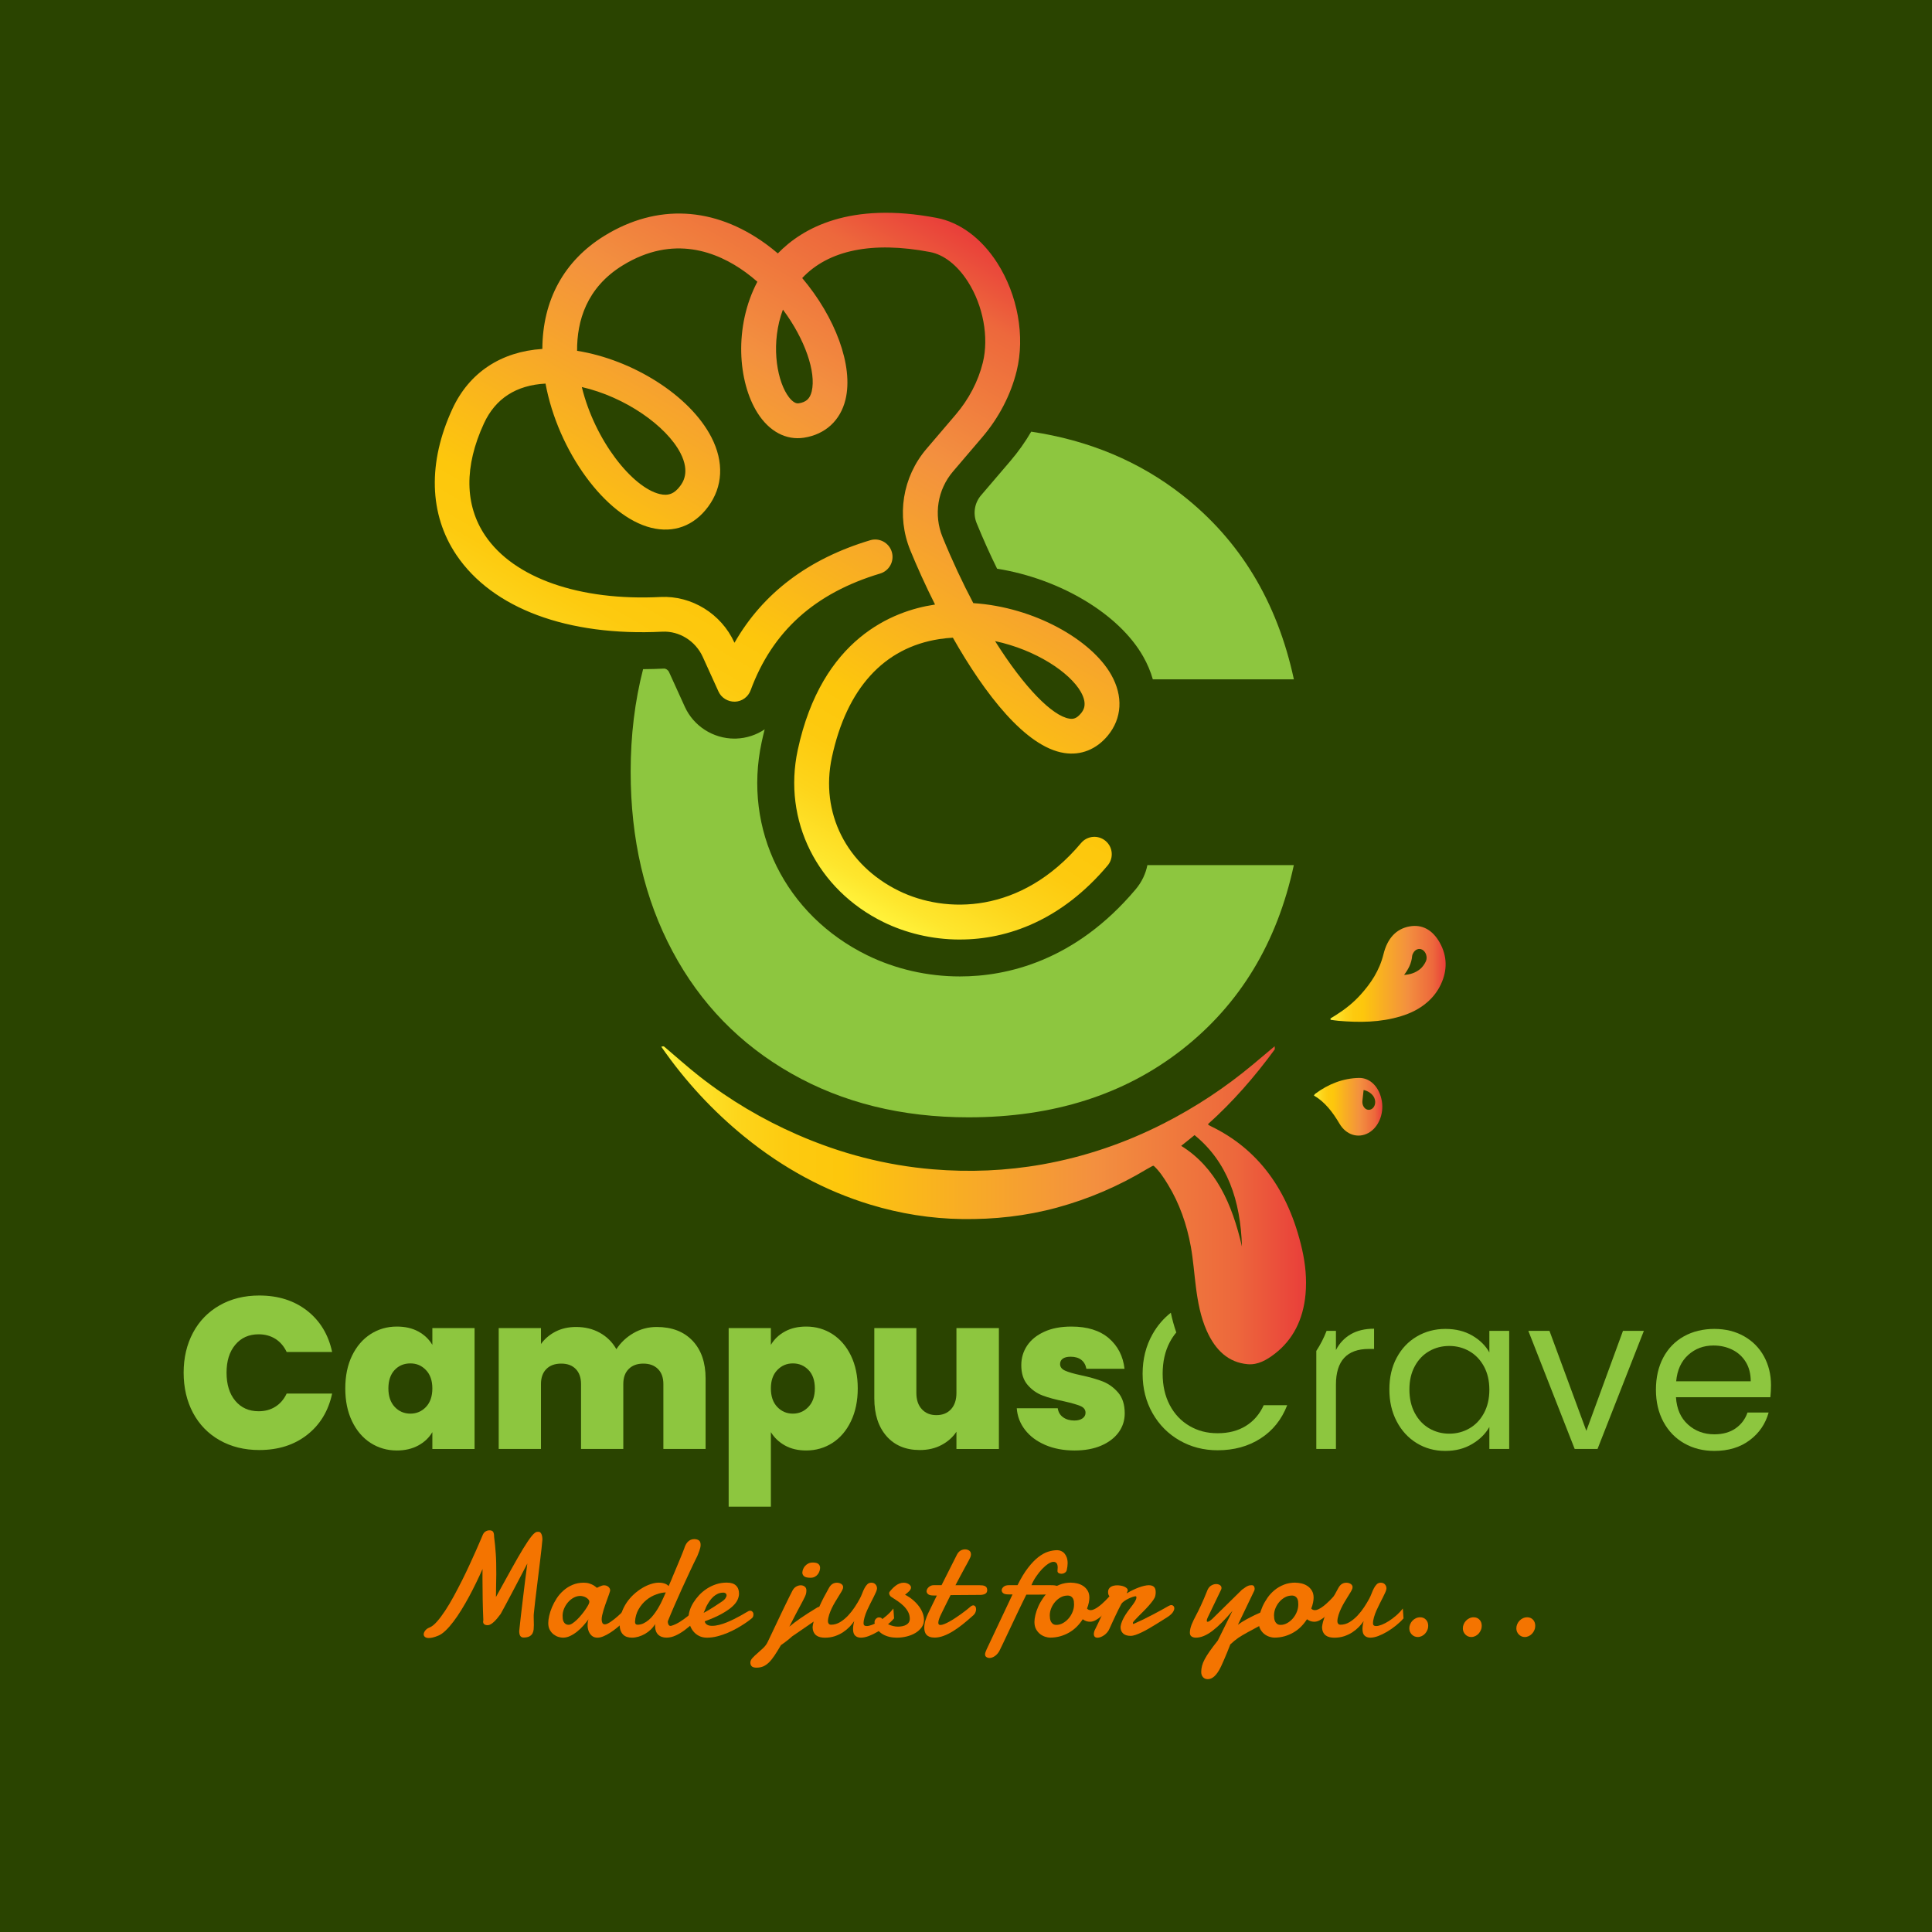 <?xml version="1.0" encoding="UTF-8"?>
<svg xmlns="http://www.w3.org/2000/svg" xmlns:xlink="http://www.w3.org/1999/xlink" viewBox="0 0 566.93 566.93">
  <defs>
    <style>
      .cls-1 {
        fill: #f47400;
      }

      .cls-1, .cls-2, .cls-3, .cls-4, .cls-5, .cls-6, .cls-7 {
        stroke-width: 0px;
      }

      .cls-2 {
        fill: #2a4400;
      }

      .cls-3 {
        fill: #8dc63f;
      }

      .cls-4 {
        fill: url(#Orange_Yellow);
      }

      .cls-5 {
        fill: url(#Orange_Yellow-2);
      }

      .cls-6 {
        fill: url(#Orange_Yellow-4);
      }

      .cls-7 {
        fill: url(#Orange_Yellow-3);
      }
    </style>
    <linearGradient id="Orange_Yellow" data-name="Orange, Yellow" x1="194.03" y1="353.66" x2="383.26" y2="353.66" gradientUnits="userSpaceOnUse">
      <stop offset="0" stop-color="#fff33b"/>
      <stop offset=".04" stop-color="#fee62d"/>
      <stop offset=".12" stop-color="#fdd51b"/>
      <stop offset=".2" stop-color="#fdca0f"/>
      <stop offset=".28" stop-color="#fdc70c"/>
      <stop offset=".67" stop-color="#f3903f"/>
      <stop offset=".89" stop-color="#ed683c"/>
      <stop offset="1" stop-color="#e93e3a"/>
    </linearGradient>
    <linearGradient id="Orange_Yellow-2" data-name="Orange, Yellow" x1="390.43" y1="285.78" x2="424.22" y2="285.78" xlink:href="#Orange_Yellow"/>
    <linearGradient id="Orange_Yellow-3" data-name="Orange, Yellow" x1="385.56" y1="324.77" x2="405.63" y2="324.77" xlink:href="#Orange_Yellow"/>
    <linearGradient id="Orange_Yellow-4" data-name="Orange, Yellow" x1="200.17" y1="236.61" x2="294.22" y2="73.7" xlink:href="#Orange_Yellow"/>
  </defs>
  <g id="Base">
    <rect class="cls-2" x="-8.5" y="-8.5" width="584.18" height="584.18"/>
  </g>
  <g id="Design">
    <g>
      <g>
        <path class="cls-4" d="m194.03,307.12c7.08,10.23,15.25,18.97,24.37,26.4,11.37,9.26,23.7,15.93,36.97,19.96,8.84,2.68,17.8,4.11,26.92,4.24,9.43.14,18.75-.87,27.96-3.38,9.14-2.5,17.93-6.23,26.33-11.3.52-.31,1.05-.6,1.58-.88.09-.05.2-.04.38-.07,1.67,1.51,2.98,3.53,4.23,5.58,3.31,5.44,5.48,11.57,6.67,18.15.7,3.88.98,7.86,1.48,11.79.57,4.46,1.38,8.82,3.16,12.84,2.59,5.87,6.48,9.36,12.01,9.86,2.99.27,5.58-1.2,8.01-3.08,5.27-4.08,8.32-9.95,9-17.48.4-4.43-.04-8.85-1.02-13.16-4-17.48-12.97-29.48-26.81-36.13-.2-.09-.39-.19-.58-.3-.04-.02-.06-.08-.22-.29,7.2-6.45,13.68-13.84,19.61-21.96-.01-.3-.02-.6-.04-.9-2.08,1.75-4.16,3.5-6.24,5.24-8.24,6.9-16.99,12.64-26.2,17.35-11.48,5.87-23.39,9.88-35.7,12.08-10.68,1.9-21.41,2.34-32.19,1.44-13.65-1.15-26.91-4.55-39.79-10.19-10.05-4.4-19.64-10.01-28.63-17.05-3.54-2.77-6.92-5.83-10.38-8.75-.08-.07-.2-.07-.3-.1-.2.04-.39.08-.59.12Zm170.41,58.68c-2.86-12.54-7.72-23.29-17.83-29.56.7-.56,1.31-1.04,1.91-1.52.65-.53,1.3-1.06,2.01-1.63,9.62,7.83,13.51,19.14,13.91,32.72Z"/>
        <path class="cls-5" d="m390.46,299.25c.76.1,1.53.24,2.29.3,6.18.53,12.33.5,18.38-1.36,2.78-.85,5.42-2.1,7.77-4.16,1.6-1.41,2.95-3.11,3.93-5.21,1.94-4.14,1.84-8.29-.33-12.18-2.1-3.76-5.16-5.47-8.89-4.79-3.91.71-6.49,3.5-7.63,8.13-1.2,4.86-3.73,8.58-6.72,11.9-2.15,2.39-4.59,4.31-7.17,5.94-.56.35-1.11.7-1.67,1.04,0,.13.02.26.03.39Zm21.56-13.17c1.25-1.65,2.18-3.38,2.37-5.6.02-.24.14-.48.25-.7.56-1.17,1.74-1.64,2.73-1.09,1.03.57,1.6,2.15,1.05,3.38-.39.86-.98,1.68-1.64,2.24-1.4,1.18-3.03,1.67-4.75,1.77Z"/>
        <path class="cls-7" d="m385.56,321.47c3.21,1.87,5.51,4.88,7.52,8.29,1.94,3.29,5.45,4.36,8.47,2.7,2.93-1.61,4.59-5.55,3.94-9.36-.69-4.03-3.36-6.86-6.71-6.79-4.62.1-8.92,1.73-12.86,4.67-.12.09-.2.27-.35.48Zm14.58-1.62c1.41.3,2.62,1.18,3.12,2.28.45.98.35,2.1-.24,2.85-.55.7-1.47.89-2.19.46-.71-.43-1.14-1.38-1.04-2.4.1-1.07.23-2.13.35-3.19Z"/>
      </g>
      <g>
        <path class="cls-3" d="m336.69,253.86c-.5,2.53-1.64,4.96-3.41,7.07-17.8,21.15-37.89,25.6-51.61,25.6-9.49,0-18.88-2.15-27.18-6.21-24.04-11.78-36.5-36.9-30.99-62.52.27-1.28.57-2.55.89-3.78-2.42,1.63-5.29,2.6-8.35,2.71-.06,0-.39.01-.5.01-6.28,0-12.01-3.67-14.59-9.35l-4.61-10.14c-.31-.69-.97-1.06-1.43-1.06-2.09.1-4.17.16-6.2.17-2.43,9.4-3.65,19.45-3.65,30.11,0,19.78,4.09,37.33,12.28,52.68,8.19,15.35,19.81,27.31,34.89,35.87,15.06,8.57,32.38,12.85,51.97,12.85,24.86,0,45.75-6.63,62.7-19.91,16.94-13.28,27.86-31.3,32.76-54.09h-42.99Zm10.23-108.6c-12.59-9.86-27.37-16.06-44.32-18.59-1.77,3.04-3.83,5.94-6.15,8.65l-8.58,10.04c-1.92,2.25-2.41,5.37-1.28,8.16,1.88,4.6,3.88,9.07,6,13.36,18.36,2.94,35.75,13.2,42.87,25.77,1.25,2.2,2.19,4.44,2.83,6.7h41.39c-4.9-22.78-15.82-40.81-32.76-54.09Z"/>
        <path class="cls-6" d="m281.67,275.7c-8.36,0-16.11-2.02-22.41-5.11-19.49-9.55-29.61-29.85-25.17-50.51,7.06-32.84,28.08-40.81,39.99-42.63.1-.02.2-.03.3-.05-2.87-5.71-5.34-11.22-7.27-15.94-4.11-10.09-2.29-21.49,4.76-29.75l8.57-10.04c3.86-4.52,6.61-9.8,7.96-15.26,1.83-7.43.1-16.77-4.4-23.79-3.09-4.82-7.03-7.9-11.1-8.67-16.92-3.22-29.78-.58-37.5,7.64,9.63,11.39,15.11,25.71,12.7,35.67-1.49,6.14-5.93,10.21-12.18,11.18-5.25.81-10.21-1.84-13.64-7.28-5.73-9.08-6.98-25.29-.04-38.49-1.12-.99-2.29-1.93-3.5-2.81-8.21-5.96-21.12-11.15-36.03-1.98-10.63,6.54-13.43,16.37-13.37,25.06,16.25,2.6,33.05,13.04,39.4,25.34,3.76,7.29,3.41,14.56-.99,20.47-4.15,5.58-10.07,7.76-16.67,6.12-13.4-3.31-27.33-22.46-31-42.31-8.61.46-14.69,4.38-18.06,11.66-5.82,12.58-5.7,23.97.36,32.95,8.42,12.47,27.66,19.21,51.46,18.01,9.11-.45,17.81,4.92,21.66,13.37l.03.06c8.34-14.56,21.69-24.65,39.81-30.08,2.69-.82,5.54.72,6.35,3.42.81,2.7-.72,5.54-3.42,6.35-19.2,5.76-31.63,16.97-38.01,34.27-.72,1.94-2.53,3.26-4.6,3.33-2.05.04-3.98-1.1-4.83-2.99l-4.61-10.15c-2.13-4.68-6.87-7.64-11.85-7.4-27.81,1.39-49.84-6.8-60.43-22.49-8.05-11.93-8.46-27.18-1.16-42.94,4.9-10.58,14.22-16.76,26.37-17.54.05-14.29,6.35-25.9,18.23-33.21,15.38-9.46,32.21-8.61,47.38,2.42,1.19.87,2.36,1.79,3.49,2.76,7.23-7.46,21.16-15.27,46.58-10.43,6.85,1.3,13.16,5.99,17.78,13.18,6.03,9.41,8.23,21.57,5.72,31.75-1.72,7-5.22,13.72-10.1,19.44l-8.57,10.04c-4.56,5.34-5.74,12.73-3.07,19.27,2.87,7.02,5.92,13.51,9.02,19.37,17.95,1.17,34.66,10.78,40.46,21.01,3.56,6.28,3.19,12.8-1.01,17.88-3.34,4.03-7.87,5.85-12.76,5.09-11.36-1.74-23.35-17.38-32.69-33.84-1.31.07-2.63.21-3.95.41-16.3,2.5-27.21,14.49-31.55,34.69-3.49,16.25,4.23,31.64,19.68,39.2,13.6,6.66,35.75,6.98,53.44-14.04,1.81-2.16,5.03-2.44,7.19-.62,2.16,1.81,2.43,5.03.62,7.19-13.47,16.01-29.26,21.74-43.33,21.74Zm10.33-87.57c8.61,13.7,16.86,21.99,21.81,22.75,1.12.18,2.11-.02,3.35-1.51.64-.77,2.13-2.57,0-6.34-3.24-5.71-13.19-12.35-25.16-14.9Zm-121.27-74.56c3.84,15.73,14.81,29.42,22.8,31.39,2.56.63,4.36-.06,6.03-2.31.75-1,3.02-4.06.11-9.7-4.09-7.94-16.16-16.46-28.95-19.38Zm59.01-22.72c-3.53,9.47-1.98,19.86,1.18,24.86.55.87,1.97,2.87,3.45,2.64,2.19-.34,3.3-1.35,3.82-3.49,1.35-5.6-1.96-15.31-8.45-24.01Z"/>
      </g>
      <g>
        <path class="cls-3" d="m80.8,412.79c-1.41.89-3.05,1.33-4.9,1.33-2.87,0-5.15-1.02-6.86-3.07-1.71-2.04-2.56-4.79-2.56-8.25s.85-6.14,2.56-8.19c1.71-2.04,3.99-3.07,6.86-3.07,1.85,0,3.49.45,4.9,1.33,1.41.89,2.52,2.17,3.32,3.86h13.34c-1.09-5.1-3.54-9.14-7.33-12.11-3.8-2.97-8.48-4.46-14.04-4.46-4.39,0-8.26.96-11.64,2.88-3.37,1.92-5.97,4.59-7.81,8.03-1.83,3.44-2.75,7.35-2.75,11.73s.92,8.36,2.75,11.79c1.84,3.44,4.44,6.12,7.81,8.03,3.38,1.92,7.25,2.88,11.64,2.88,5.56,0,10.24-1.48,14.04-4.46,3.79-2.97,6.24-7,7.33-12.11h-13.34c-.8,1.69-1.91,2.98-3.32,3.86Z"/>
        <path class="cls-3" d="m126.87,389.71v4.93c-.97-1.64-2.34-2.95-4.11-3.92-1.77-.97-3.88-1.45-6.33-1.45-2.82,0-5.38.74-7.68,2.21-2.3,1.48-4.11,3.59-5.44,6.32-1.33,2.75-1.99,5.95-1.99,9.62s.66,6.88,1.99,9.64c1.33,2.76,3.14,4.88,5.44,6.36,2.3,1.47,4.86,2.21,7.68,2.21,2.41,0,4.5-.48,6.3-1.46,1.79-.97,3.17-2.27,4.14-3.92v4.94h12.39v-35.48h-12.39Zm-1.87,23.15c-1.24,1.3-2.77,1.96-4.58,1.96s-3.4-.67-4.62-2c-1.22-1.32-1.83-3.13-1.83-5.4s.61-4.12,1.83-5.41c1.22-1.29,2.76-1.93,4.62-1.93s3.34.66,4.58,1.96c1.25,1.31,1.87,3.1,1.87,5.38s-.62,4.13-1.87,5.44Z"/>
        <path class="cls-3" d="m203.23,393.44c-2.56-2.7-6.06-4.05-10.53-4.05-2.49,0-4.77.61-6.83,1.81-2.07,1.2-3.73,2.77-5,4.71-1.18-2.07-2.79-3.67-4.84-4.81-2.04-1.14-4.37-1.71-6.98-1.71-2.28,0-4.29.46-6.04,1.36-1.75.91-3.18,2.12-4.27,3.64v-4.68h-12.4v35.48h12.4v-19.04c0-1.9.53-3.37,1.58-4.42,1.05-1.06,2.51-1.59,4.36-1.59s3.24.53,4.27,1.59c1.03,1.05,1.55,2.52,1.55,4.42v19.04h12.4v-19.04c0-1.9.52-3.37,1.58-4.42,1.05-1.06,2.48-1.59,4.3-1.59s3.24.53,4.3,1.59c1.05,1.05,1.58,2.52,1.58,4.42v19.04h12.39v-20.68c0-4.68-1.27-8.37-3.82-11.07Z"/>
        <path class="cls-3" d="m249.7,397.8c-1.32-2.73-3.14-4.84-5.43-6.32-2.3-1.47-4.86-2.21-7.69-2.21-2.4,0-4.49.48-6.26,1.45-1.77.97-3.14,2.28-4.11,3.92v-4.93h-12.39v52.42h12.39v-21.88c1.01,1.65,2.39,2.95,4.14,3.92,1.75.98,3.83,1.46,6.23,1.46,2.83,0,5.39-.74,7.69-2.21,2.29-1.48,4.11-3.6,5.43-6.36,1.33-2.76,2-5.98,2-9.64s-.67-6.87-2-9.62Zm-12.45,15.02c-1.25,1.33-2.78,2-4.59,2s-3.34-.66-4.58-1.96c-1.25-1.31-1.87-3.12-1.87-5.44s.62-4.07,1.87-5.38c1.24-1.3,2.77-1.96,4.58-1.96s3.34.64,4.59,1.93c1.24,1.29,1.86,3.09,1.86,5.41s-.62,4.08-1.86,5.4Z"/>
        <path class="cls-3" d="m280.66,389.71v19.03c0,2.03-.53,3.62-1.58,4.78-1.06,1.16-2.49,1.74-4.3,1.74s-3.2-.58-4.27-1.74c-1.08-1.16-1.61-2.75-1.61-4.78v-19.03h-12.34v20.62c0,4.68,1.2,8.37,3.58,11.09,2.38,2.72,5.64,4.08,9.77,4.08,2.4,0,4.53-.49,6.38-1.48,1.86-.99,3.31-2.29,4.37-3.89v5.06h12.46v-35.48h-12.46Z"/>
        <path class="cls-3" d="m328.12,408.65c-1.29-1.5-2.79-2.58-4.49-3.26-1.71-.67-3.85-1.28-6.42-1.83-2.15-.46-3.71-.92-4.68-1.36-.97-.44-1.46-1.08-1.46-1.93,0-.67.27-1.2.79-1.58.53-.38,1.3-.57,2.31-.57,1.31,0,2.35.31,3.13.92.78.61,1.28,1.48,1.49,2.62h11.19c-.42-3.71-1.96-6.7-4.61-8.98-2.66-2.27-6.31-3.41-10.94-3.41-3.13,0-5.79.5-8,1.52-2.22,1.01-3.89,2.37-5.03,4.07-1.14,1.71-1.71,3.62-1.71,5.73,0,2.44.62,4.38,1.87,5.82,1.24,1.43,2.7,2.46,4.39,3.09,1.69.64,3.8,1.2,6.33,1.71,2.23.51,3.83.97,4.8,1.39.97.42,1.46,1.08,1.46,1.96,0,.68-.3,1.23-.89,1.65-.59.42-1.39.63-2.4.63-1.31,0-2.41-.32-3.29-.95-.89-.63-1.41-1.52-1.58-2.66h-12.02c.17,2.37.98,4.48,2.44,6.36,1.45,1.88,3.43,3.35,5.94,4.43,2.51,1.07,5.37,1.61,8.57,1.61,2.99,0,5.6-.47,7.81-1.42,2.21-.95,3.92-2.25,5.12-3.89,1.2-1.65,1.8-3.5,1.8-5.57,0-2.57-.64-4.6-1.92-6.1Z"/>
        <path class="cls-3" d="m370.83,412.35c-1.22,2.66-2.98,4.69-5.28,6.1-2.3,1.42-5.05,2.12-8.25,2.12s-5.84-.72-8.28-2.15c-2.45-1.43-4.37-3.47-5.76-6.1-1.39-2.64-2.09-5.7-2.09-9.2s.7-6.63,2.09-9.27c.55-1.04,1.19-2,1.91-2.85-.68-1.96-1.2-3.9-1.6-5.79-2.16,1.69-3.96,3.8-5.37,6.3-1.94,3.44-2.91,7.31-2.91,11.61s.97,8.15,2.91,11.57c1.94,3.41,4.59,6.08,7.94,8,3.35,1.92,7.07,2.88,11.16,2.88,4.81,0,9-1.15,12.58-3.45,3.59-2.3,6.2-5.55,7.84-9.77h-6.89Z"/>
        <path class="cls-3" d="m396.35,391.54c-1.88,1.1-3.32,2.64-4.33,4.62v-5.63h-2.74c-.81,2.09-1.82,4.06-3.02,5.89v28.77h5.76v-18.85c0-7,3.22-10.5,9.67-10.5h1.52v-5.94c-2.7,0-4.99.55-6.86,1.64Z"/>
        <path class="cls-3" d="m437.04,390.53v6.33c-1.1-1.98-2.76-3.63-5-4.94-2.23-1.3-4.87-1.96-7.9-1.96s-5.87.74-8.38,2.22c-2.51,1.47-4.48,3.55-5.91,6.23-1.44,2.67-2.15,5.78-2.15,9.32s.71,6.62,2.15,9.36c1.43,2.74,3.39,4.87,5.88,6.39s5.27,2.28,8.35,2.28,5.61-.67,7.87-2c2.25-1.32,3.95-3,5.09-5.02v6.45h5.82v-34.66h-5.82Zm-1.58,24.13c-1.06,1.96-2.48,3.46-4.27,4.49-1.79,1.03-3.76,1.55-5.91,1.55s-4.11-.52-5.88-1.55c-1.77-1.03-3.19-2.53-4.24-4.49-1.05-1.96-1.58-4.27-1.58-6.93s.53-4.89,1.58-6.83c1.05-1.94,2.47-3.41,4.24-4.42,1.77-1.01,3.73-1.52,5.88-1.52s4.12.52,5.91,1.55c1.79,1.03,3.21,2.52,4.27,4.46,1.05,1.94,1.58,4.21,1.58,6.83s-.53,4.9-1.58,6.86Z"/>
        <path class="cls-3" d="m476.25,390.53l-10.75,29.34-10.82-29.34h-6.2l13.6,34.66h6.7l13.6-34.66h-6.13Z"/>
        <path class="cls-3" d="m519.69,406.53c0-3.16-.69-5.99-2.06-8.5-1.37-2.51-3.32-4.48-5.85-5.92-2.53-1.43-5.44-2.15-8.72-2.15s-6.36.73-8.95,2.19c-2.59,1.45-4.61,3.53-6.04,6.22-1.43,2.7-2.15,5.84-2.15,9.43s.74,6.73,2.21,9.45c1.48,2.72,3.51,4.82,6.1,6.29,2.6,1.48,5.54,2.22,8.83,2.22,4.13,0,7.59-1.05,10.37-3.14,2.78-2.08,4.63-4.79,5.56-8.12h-6.2c-.67,1.94-1.84,3.49-3.5,4.65-1.67,1.16-3.75,1.74-6.23,1.74-3.04,0-5.62-.96-7.75-2.88s-3.3-4.59-3.51-8h27.7c.12-1.22.19-2.38.19-3.48Zm-27.83-1.2c.3-3.29,1.47-5.86,3.51-7.71,2.05-1.86,4.52-2.79,7.43-2.79,2.03,0,3.87.41,5.54,1.24,1.66.82,2.98,2.02,3.95,3.6.97,1.58,1.45,3.47,1.45,5.66h-21.88Z"/>
      </g>
      <g>
        <path class="cls-1" d="m152.37,478.5c.13-1.23.29-2.65.47-4.27.19-1.62.39-3.31.6-5.07.21-1.77.43-3.54.65-5.33.22-1.79.44-3.46.65-5.02-.76,1.46-1.52,2.92-2.3,4.4-.77,1.47-1.51,2.87-2.2,4.19-.69,1.32-1.33,2.52-1.91,3.59-.58,1.07-1.05,1.94-1.41,2.6-.33.44-.66.87-.99,1.27-.33.4-.65.75-.98,1.05s-.64.54-.95.72c-.31.18-.62.27-.92.27-.4,0-.72-.09-.96-.26-.24-.17-.35-.43-.35-.77,0-.07,0-.14.01-.2s.02-.13.05-.2c-.09-2.03-.15-4.08-.19-6.15-.04-2.07-.06-4.1-.06-6.1v-1.42c0-.47,0-.94.02-1.39-.57,1.29-1.19,2.62-1.87,4.01-.67,1.39-1.37,2.76-2.1,4.11s-1.48,2.65-2.25,3.9c-.77,1.25-1.54,2.39-2.32,3.41-.77,1.02-1.53,1.9-2.29,2.62-.75.72-1.47,1.23-2.16,1.51-.6.24-1.12.42-1.57.53s-.84.16-1.18.16c-.51,0-.9-.1-1.15-.31-.25-.21-.38-.46-.38-.76,0-.36.15-.73.45-1.12.3-.39.72-.69,1.27-.9.66-.26,1.38-.83,2.16-1.71.78-.88,1.58-1.95,2.41-3.21.83-1.26,1.67-2.66,2.51-4.21s1.66-3.11,2.46-4.7,1.54-3.14,2.24-4.67c.7-1.52,1.32-2.9,1.87-4.13.54-1.23.99-2.26,1.34-3.08s.57-1.33.65-1.53c.2-.44.48-.76.84-.97.36-.2.72-.3,1.09-.3.51,0,.87.14,1.07.42.2.28.3.78.3,1.49.11.9.21,1.75.29,2.54.08.79.15,1.61.2,2.45.06.84.1,1.74.12,2.7s.03,2.08.03,3.34c0,.9-.02,1.9-.05,2.98s-.05,2.3-.05,3.65c1.72-3.12,3.24-5.87,4.56-8.25,1.32-2.38,2.47-4.38,3.45-5.99.98-1.61,1.81-2.82,2.48-3.65.67-.82,1.21-1.23,1.61-1.23h.15s.09,0,.13-.01c.04,0,.09-.01.13-.01.34,0,.61.21.82.64.2.43.3.99.3,1.67-.06.7-.14,1.57-.26,2.62-.11,1.04-.25,2.19-.4,3.44-.15,1.25-.31,2.57-.48,3.96-.17,1.39-.34,2.76-.51,4.13-.17,1.37-.33,2.69-.48,3.98-.15,1.29-.28,2.45-.38,3.5-.03.19-.04.38-.04.57v.59c0,.37,0,.75.02,1.13s.02.75.02,1.13c0,.43-.02.86-.06,1.3-.04.44-.16.83-.35,1.18-.19.35-.5.64-.91.86-.42.22-.99.33-1.72.33-.39,0-.69-.15-.92-.44-.23-.29-.34-.82-.34-1.58Z"/>
        <path class="cls-1" d="m185.17,473.85c-.26.24-.6.58-1.03,1.01-.43.43-.92.89-1.47,1.39-.55.5-1.14,1.01-1.76,1.51-.62.51-1.26.97-1.91,1.38-.65.42-1.29.75-1.92,1.02s-1.22.4-1.78.4c-.5,0-.93-.11-1.29-.32-.36-.21-.65-.49-.89-.84-.24-.34-.41-.73-.53-1.17-.11-.44-.17-.88-.17-1.34,0-.3.02-.6.06-.89.04-.29.11-.57.21-.83-.44.6-.95,1.22-1.51,1.86-.56.64-1.17,1.22-1.82,1.74-.65.52-1.33.95-2.04,1.29-.71.34-1.43.5-2.16.5-.37,0-.8-.08-1.3-.22-.49-.15-.96-.4-1.41-.74-.44-.34-.82-.79-1.12-1.33-.3-.54-.45-1.21-.45-2,0-.59.09-1.29.27-2.1.18-.81.45-1.66.82-2.54s.83-1.75,1.39-2.61c.56-.86,1.23-1.63,2.01-2.31.77-.68,1.65-1.23,2.64-1.65.99-.42,2.09-.63,3.3-.63.63,0,1.18.08,1.65.24.47.16.87.33,1.2.52.37.23.7.48.99.75.24-.13.49-.25.75-.36.21-.1.44-.19.68-.27.24-.08.44-.12.61-.12.54,0,.99.15,1.33.45.34.3.52.63.52.99,0,.1,0,.18-.02.24-.07.27-.18.62-.33,1.03-.15.42-.32.88-.5,1.38-.19.51-.38,1.04-.57,1.59-.19.55-.37,1.09-.53,1.62s-.29,1.03-.39,1.49-.15.86-.15,1.19c0,.43.07.78.21,1.06.14.28.39.42.73.42.21,0,.47-.07.76-.2.29-.14.61-.32.95-.55s.7-.49,1.06-.78.72-.59,1.06-.89c.8-.71,1.65-1.53,2.55-2.45.23-.19.45-.28.67-.28.29,0,.53.14.72.42.19.28.29.59.29.93,0,.4-.14.74-.41,1.01Zm-14.87-5.54c-.67,0-1.32.17-1.95.51-.63.34-1.19.79-1.67,1.35s-.87,1.18-1.16,1.88c-.29.69-.43,1.39-.43,2.09,0,.29.02.58.05.89.04.31.12.59.25.85.13.26.31.47.55.64.24.17.55.26.95.26.31,0,.68-.14,1.1-.42.42-.28.86-.64,1.31-1.07s.89-.92,1.32-1.44.82-1.03,1.16-1.53c.34-.5.62-.95.84-1.35.21-.4.32-.69.32-.88,0-.27-.09-.52-.28-.74-.19-.22-.42-.41-.69-.57-.27-.16-.56-.28-.87-.35-.31-.08-.58-.12-.8-.12Z"/>
        <path class="cls-1" d="m196,475.67s-.02.06-.02.11,0,.08-.02.11c0,.26.06.53.19.8.13.28.34.42.62.42.11,0,.2-.01.26-.04.81-.24,1.64-.63,2.48-1.16.84-.53,1.64-1.11,2.41-1.74.77-.63,1.48-1.27,2.13-1.93.65-.66,1.19-1.24,1.62-1.76.2-.24.42-.37.67-.37.21,0,.4.1.57.3.16.2.25.47.25.82,0,.27-.07.59-.23.96-.15.37-.4.77-.74,1.2-.84.93-1.71,1.82-2.6,2.68-.89.86-1.78,1.62-2.68,2.28-.9.67-1.8,1.2-2.69,1.6-.89.4-1.77.6-2.63.6-1.04,0-1.87-.3-2.47-.89-.6-.59-.9-1.48-.9-2.67v-.22c0-.08,0-.15.02-.23-.33.6-.75,1.15-1.27,1.64-.51.49-1.08.92-1.69,1.27-.62.35-1.25.62-1.91.82-.66.19-1.29.29-1.91.29-.53,0-1.02-.07-1.46-.21-.44-.14-.83-.37-1.15-.69s-.57-.72-.75-1.2c-.18-.49-.27-1.07-.27-1.76,0-1.2.19-2.34.56-3.42.37-1.08.87-2.07,1.48-2.98.61-.91,1.32-1.72,2.11-2.45.79-.72,1.62-1.34,2.47-1.85.85-.51,1.7-.9,2.54-1.17.84-.27,1.62-.41,2.32-.41.82,0,1.52.14,2.1.41.29.14.55.34.79.58.06-.13.11-.25.17-.36.14-.34.27-.64.39-.89.11-.25.19-.43.24-.55.04-.13.16-.43.36-.9.2-.47.43-1.03.7-1.66.26-.64.55-1.32.86-2.05.31-.73.59-1.42.85-2.06.26-.64.48-1.2.67-1.66.19-.46.3-.76.34-.89.1-.36.24-.7.41-1.04.17-.34.38-.63.61-.88s.51-.45.83-.6.67-.23,1.07-.23c.54,0,.99.12,1.35.35.36.24.54.69.54,1.36,0,.27-.04.55-.11.84s-.15.57-.25.84c-.09.27-.19.54-.3.8-.11.26-.2.51-.29.74-.72,1.43-1.47,2.99-2.25,4.67s-1.57,3.37-2.34,5.07-1.51,3.36-2.21,4.98-1.32,3.08-1.84,4.38Zm-.64-8.39c-.86.03-1.76.21-2.7.56-1.09.37-2.08.93-2.98,1.66-.9.74-1.66,1.64-2.28,2.71-.62,1.07-.98,2.3-1.06,3.69,0,.57.24.86.73.86.6,0,1.17-.12,1.72-.38.54-.25,1.06-.59,1.56-1.01s.95-.9,1.38-1.45.83-1.11,1.19-1.7c.36-.59.69-1.17.99-1.75.29-.58.55-1.12.76-1.62.07-.16.17-.38.3-.67.11-.27.25-.58.41-.92Z"/>
        <path class="cls-1" d="m213.32,464.41c1.19,0,2.07.29,2.66.86.59.57.88,1.37.88,2.38,0,.6-.16,1.23-.47,1.89-.31.66-.86,1.33-1.63,2.01-.77.68-1.81,1.37-3.1,2.08s-2.91,1.42-4.86,2.13c.07.42.29.74.67.98.37.24.86.35,1.48.35.66,0,1.36-.1,2.11-.29.75-.19,1.49-.44,2.23-.74.74-.3,1.46-.63,2.16-.98s1.33-.68,1.9-1c.56-.31,1.04-.59,1.42-.82.38-.23.63-.37.76-.43.13-.08.25-.14.35-.15.11-.01.2-.02.29-.02.17,0,.31.04.43.12.11.08.21.17.29.28.08.11.13.22.16.34.03.12.04.22.04.31,0,.13-.01.28-.04.46-.03.18-.14.38-.32.61-.07.07-.31.26-.72.58s-.93.69-1.58,1.12c-.64.43-1.39.88-2.24,1.36-.85.48-1.75.92-2.7,1.32s-1.94.73-2.97,1-2.05.4-3.05.4c-.86,0-1.62-.16-2.29-.49s-1.23-.77-1.69-1.33-.82-1.2-1.06-1.93-.36-1.5-.36-2.3c0-.62.12-1.29.36-2.03s.59-1.48,1.05-2.22c.46-.74,1.02-1.47,1.68-2.18s1.41-1.33,2.24-1.88c.83-.54,1.74-.98,2.74-1.31.99-.33,2.06-.49,3.19-.49Zm-.77,2.96c-.07-.01-.14-.02-.19-.02h-.19c-.54,0-1.05.11-1.52.32-.47.21-.9.5-1.3.85-.39.35-.74.75-1.05,1.19s-.58.88-.83,1.32c-.24.44-.45.85-.61,1.25s-.29.74-.38,1.01c.5-.26,1.02-.55,1.56-.88.54-.33,1.04-.64,1.51-.94.47-.3.88-.57,1.23-.81.35-.24.6-.41.74-.49.64-.4,1.09-.78,1.33-1.13s.36-.65.36-.91c0-.21-.07-.39-.2-.51-.14-.13-.29-.21-.46-.24Z"/>
        <path class="cls-1" d="m231.66,477.3c.86-.73,1.96-1.56,3.29-2.48,1.34-.92,2.96-1.96,4.88-3.12.21-.13.42-.19.62-.19.31,0,.58.13.78.39.21.26.31.57.31.94s-.14.78-.43,1.21c-.29.44-.77.83-1.44,1.17l-7.25,4.98c-.31.29-.6.53-.85.74-.25.21-.5.41-.75.6-.25.19-.51.39-.77.58-.27.19-.56.4-.89.63-.7,1.2-1.33,2.22-1.89,3.06-.56.84-1.11,1.52-1.65,2.04-.54.52-1.1.9-1.67,1.15-.57.24-1.22.36-1.95.36-.67,0-1.14-.13-1.41-.4s-.4-.63-.4-1.1c0-.44.21-.89.62-1.34.42-.45.9-.92,1.46-1.39.56-.48,1.12-.99,1.68-1.52.57-.54,1-1.12,1.3-1.75.39-.8.8-1.66,1.23-2.57s.88-1.84,1.32-2.79.89-1.88,1.34-2.82c.45-.94.88-1.83,1.29-2.68.41-.85.79-1.64,1.16-2.37.36-.73.68-1.35.95-1.87.29-.54.65-.94,1.1-1.19.45-.25.89-.38,1.32-.38.46,0,.85.13,1.18.39.33.26.49.62.49,1.09,0,.32-.03.6-.08.86-.05.26-.15.55-.29.87-.14.32-.33.71-.57,1.16-.24.45-.54,1.02-.91,1.71-.37.69-.82,1.52-1.33,2.5-.52.98-1.12,2.16-1.82,3.55Zm3.78-15.83c.01-.33.09-.67.23-1.02.14-.35.33-.67.59-.95.26-.29.57-.52.94-.71.37-.19.81-.28,1.31-.28.79,0,1.34.15,1.66.44s.48.66.48,1.1c0,.29-.05.6-.16.93-.11.34-.27.65-.49.95-.22.3-.51.55-.87.75s-.79.3-1.29.3c-.89,0-1.51-.14-1.86-.42-.35-.28-.53-.65-.55-1.1Z"/>
        <path class="cls-1" d="m262.36,474.9c-.63.72-1.36,1.41-2.2,2.09-.84.68-1.7,1.28-2.59,1.81s-1.76.95-2.62,1.28c-.86.32-1.63.48-2.32.48s-1.24-.19-1.67-.58c-.43-.39-.64-1.04-.64-1.97,0-.66.11-1.42.34-2.3-.37.56-.84,1.12-1.39,1.7-.56.57-1.19,1.09-1.91,1.57-.72.47-1.52.85-2.4,1.15-.89.29-1.85.44-2.9.44-.47,0-.93-.05-1.36-.15-.44-.1-.82-.27-1.15-.51s-.59-.57-.79-.98c-.2-.41-.3-.92-.3-1.53,0-.01.03-.23.09-.65s.24-1.09.55-2c.31-.91.78-2.08,1.43-3.53.64-1.44,1.55-3.2,2.72-5.26.3-.54.65-.93,1.04-1.17.39-.24.82-.35,1.28-.35.2,0,.41.02.62.07.21.05.41.13.6.24s.34.24.45.41c.11.16.17.35.17.57,0,.14-.02.28-.06.41-.07.24-.23.56-.46.96s-.51.84-.83,1.35c-.31.51-.65,1.05-1,1.64-.35.59-.68,1.19-.98,1.82-.3.63-.56,1.27-.77,1.92-.21.65-.34,1.28-.36,1.9,0,.26.07.49.21.71.14.21.38.32.71.32.93,0,1.82-.26,2.66-.77.84-.51,1.62-1.16,2.34-1.92.72-.77,1.36-1.59,1.94-2.47.58-.88,1.06-1.68,1.45-2.41.27-.49.51-1.01.72-1.57.21-.56.43-1.07.68-1.54.24-.47.52-.87.84-1.18.31-.31.71-.47,1.18-.47.51,0,.92.16,1.22.49s.45.72.45,1.18c0,.26-.1.61-.29,1.06-.19.45-.44.96-.73,1.54-.29.58-.61,1.2-.95,1.86s-.66,1.33-.96,2.01-.54,1.34-.73,2c-.19.65-.29,1.25-.29,1.81,0,.52.31.77.94.77.44,0,.99-.13,1.65-.39.66-.26,1.35-.62,2.07-1.08.72-.46,1.44-1.01,2.17-1.64.72-.63,1.36-1.31,1.92-2.04l.21,2.92Z"/>
        <path class="cls-1" d="m265.58,467.95c.87.46,1.65.98,2.34,1.57.69.59,1.27,1.21,1.75,1.86.48.65.84,1.31,1.09,1.98.25.67.38,1.33.38,1.97,0,.82-.23,1.55-.7,2.2-.47.65-1.07,1.2-1.82,1.65-.75.45-1.61.79-2.57,1.03-.97.24-1.94.35-2.93.35-.74,0-1.47-.08-2.17-.25-.7-.17-1.34-.42-1.92-.76-.58-.34-1.08-.78-1.49-1.32-.41-.54-.71-1.18-.88-1.92-.03-.11-.04-.21-.04-.28,0-.39.14-.72.41-1,.27-.28.57-.42.9-.42.16,0,.33.03.53.09.19.06.34.19.44.39.19.34.45.65.78.92.34.27.71.5,1.13.7.42.19.85.34,1.32.45.46.11.92.16,1.36.16s.9-.04,1.32-.13.79-.22,1.12-.41.58-.42.76-.71.28-.64.28-1.05c0-.73-.16-1.4-.49-2.02-.33-.61-.75-1.18-1.28-1.71-.52-.52-1.12-1.01-1.78-1.46-.67-.45-1.33-.88-1.98-1.3-.07-.04-.18-.17-.32-.38-.14-.21-.21-.42-.21-.63,0-.17.04-.31.13-.41.23-.3.49-.61.79-.92.3-.31.62-.6.97-.87s.71-.48,1.12-.64c.4-.16.81-.25,1.24-.25.31,0,.61.04.88.13s.5.2.69.33.33.29.44.45c.11.17.16.32.16.46,0,.2-.05.39-.15.58s-.23.36-.4.54-.35.34-.56.51c-.21.17-.41.34-.61.49Z"/>
        <path class="cls-1" d="m278.92,468.1c-.53,1.03-1.03,2.04-1.5,3.01-.47.98-.92,1.88-1.33,2.71-.17.34-.34.74-.5,1.19-.16.45-.25.85-.25,1.19,0,.2.05.36.14.47.09.11.25.17.46.17.3,0,.68-.09,1.14-.27s.95-.42,1.48-.71c.53-.29,1.09-.63,1.67-1.01.59-.38,1.16-.77,1.73-1.18.56-.41,1.1-.82,1.62-1.22.52-.41.97-.78,1.37-1.13.23-.16.44-.24.64-.24.24,0,.44.11.6.32.16.21.24.49.24.82s-.08.67-.24,1.01c-.16.34-.44.68-.86,1.01-.93.84-1.87,1.65-2.82,2.4-.95.76-1.9,1.43-2.83,2.01-.94.58-1.86,1.04-2.78,1.38-.92.34-1.8.51-2.66.51-.57,0-1.05-.08-1.44-.22-.39-.15-.7-.36-.93-.62-.24-.26-.4-.57-.5-.92-.1-.35-.15-.73-.15-1.13,0-.71.12-1.46.36-2.23s.52-1.47.82-2.08c.43-.89.85-1.77,1.28-2.64.42-.87.83-1.71,1.23-2.51h-.92c-.8,0-1.35-.13-1.65-.39-.3-.26-.45-.55-.45-.88,0-.14.05-.32.14-.53.09-.21.23-.4.41-.58.18-.18.4-.33.65-.46s.55-.19.88-.19h2.32l4.53-8.99c.29-.54.64-.93,1.06-1.17.42-.24.86-.35,1.32-.35.43,0,.82.11,1.18.34.36.23.54.61.54,1.14,0,.27-.06.55-.18.83-.12.28-.28.6-.48.98-.13.24-.29.53-.47.87-.19.34-.38.69-.59,1.07-.21.38-.42.78-.64,1.19-.22.42-.44.82-.65,1.2-.49.92-1,1.88-1.54,2.9h6.99c.34,0,.66.02.94.05.29.04.53.11.74.21.21.11.37.25.48.44.11.19.17.44.17.75,0,.16-.03.32-.08.47-.05.16-.14.3-.28.43-.14.13-.32.24-.56.32-.24.08-.54.14-.91.17l-8.92.06Z"/>
        <path class="cls-1" d="m308.96,467.84c-.74.03-1.45.05-2.11.06-.67.01-1.31.02-1.94.03-.63,0-1.25,0-1.87,0h-1.87c-.37.73-.79,1.58-1.25,2.54-.46.96-.95,1.98-1.46,3.04-.51,1.06-1.02,2.13-1.52,3.21s-.99,2.1-1.45,3.07c-.46.97-.87,1.84-1.24,2.62-.37.78-.67,1.4-.9,1.86-.16.33-.35.63-.58.91-.23.28-.48.52-.75.72s-.55.35-.84.46c-.29.11-.55.16-.79.16-.34,0-.65-.09-.92-.26-.27-.17-.41-.44-.41-.82,0-.19.04-.4.13-.65s.21-.54.36-.87l7.57-16.05h-1.14c-.79,0-1.32-.12-1.61-.37-.29-.24-.43-.53-.43-.86s.18-.68.54-1c.36-.32.88-.48,1.57-.48h2.53c1.02-2.05,2.03-3.73,3.06-5.06,1.02-1.33,2.03-2.38,3.01-3.15.99-.77,1.95-1.31,2.89-1.61.94-.3,1.83-.45,2.69-.45.4,0,.78.08,1.15.24s.69.39.97.71.5.71.68,1.19c.17.48.26,1.04.26,1.68s-.09,1.29-.26,2.04c-.04.2-.13.37-.26.5-.13.14-.27.25-.43.33-.16.09-.31.15-.47.18-.16.04-.29.05-.41.05-.29,0-.55-.07-.79-.2-.24-.14-.36-.35-.36-.63,0-.19.01-.36.03-.52.02-.16.03-.31.03-.47,0-.6-.11-1.03-.33-1.29-.22-.26-.52-.39-.89-.39-.44,0-.96.19-1.56.58-.59.39-1.19.9-1.8,1.54-.61.64-1.19,1.38-1.75,2.2-.56.82-1.02,1.66-1.37,2.52h5c.44,0,.86,0,1.24.02.39.01.73.06,1.02.13.29.07.52.19.69.35.16.16.25.4.25.72,0,.16-.03.31-.09.47s-.15.3-.29.44c-.14.14-.33.25-.57.34-.24.09-.56.15-.94.18Z"/>
        <path class="cls-1" d="m314.34,464.43c.54,0,1.13.07,1.75.21.62.14,1.2.39,1.73.73.53.34.97.8,1.32,1.36.35.57.53,1.26.53,2.09,0,.43-.06.92-.17,1.47-.11.55-.29,1.13-.52,1.73.14.17.31.29.49.36.19.07.39.11.6.11.3,0,.63-.09,1-.26.36-.17.74-.39,1.13-.67.39-.27.77-.58,1.16-.92.39-.34.75-.69,1.09-1.03.34-.34.65-.67.93-.98.28-.31.51-.57.7-.78.1-.1.22-.15.36-.15.2,0,.38.1.54.31.16.21.24.5.24.87s-.11.8-.33,1.29c-.22.49-.63.99-1.23,1.52-.34.37-.74.8-1.18,1.29s-.92.94-1.42,1.37c-.5.43-1.02.79-1.57,1.09-.54.3-1.09.45-1.63.45-.37,0-.73-.06-1.08-.17-.35-.11-.7-.3-1.06-.56-.52.8-1.1,1.53-1.76,2.19-.66.66-1.39,1.22-2.2,1.69-.81.47-1.68.84-2.62,1.11-.94.26-1.93.4-2.99.4-.4,0-.87-.08-1.39-.24-.53-.16-1.03-.42-1.51-.78-.48-.37-.88-.84-1.21-1.43-.33-.59-.49-1.3-.49-2.15,0-.57.09-1.26.28-2.06.19-.8.47-1.63.85-2.48.38-.85.86-1.69,1.44-2.53.58-.84,1.27-1.59,2.07-2.25s1.72-1.2,2.75-1.61c1.03-.41,2.17-.61,3.43-.61Zm-1.12,3.78c-.67,0-1.32.17-1.94.5-.62.34-1.17.78-1.65,1.33-.48.55-.86,1.17-1.15,1.87s-.43,1.41-.43,2.13c0,.27.02.57.06.89.04.32.13.62.27.9.14.28.33.51.59.7.26.19.6.28,1.03.28.66,0,1.3-.18,1.92-.53.62-.35,1.18-.81,1.66-1.37.49-.56.87-1.2,1.16-1.92.29-.71.43-1.44.43-2.17,0-.29-.02-.58-.05-.89s-.12-.59-.26-.85c-.14-.26-.33-.47-.59-.63-.26-.16-.61-.25-1.05-.25Z"/>
        <path class="cls-1" d="m330.69,467.52c.56-.34,1.13-.66,1.73-.94.59-.29,1.17-.53,1.73-.74.56-.21,1.09-.37,1.6-.49.51-.12.96-.18,1.36-.18.64,0,1.14.15,1.49.46.35.31.53.83.53,1.56,0,.16,0,.33-.02.5s-.04.37-.09.57c-.07.37-.29.81-.64,1.31-.36.5-.78,1.02-1.26,1.57-.48.54-.99,1.09-1.54,1.64-.55.55-1.06,1.06-1.52,1.52-.46.46-.85.87-1.16,1.21-.31.34-.46.58-.46.71,0,.11,0,.19.02.24.01.04.08.06.19.06.77-.33,1.63-.73,2.59-1.19.95-.46,1.9-.94,2.84-1.43.94-.49,1.84-.96,2.68-1.43.84-.46,1.56-.87,2.15-1.21.13-.07.26-.13.4-.18s.26-.08.38-.08c.26,0,.47.09.64.26.17.17.26.4.26.69,0,.33-.14.7-.42,1.13s-.75.86-1.41,1.32c-.5.31-1.06.67-1.68,1.06s-1.27.8-1.95,1.22-1.37.83-2.06,1.23-1.36.76-2.01,1.07-1.25.57-1.81.76c-.56.19-1.05.29-1.47.29-.99,0-1.73-.24-2.22-.71-.49-.47-.74-1.08-.74-1.82,0-.11,0-.2.02-.26.1-.63.29-1.24.56-1.82.27-.59.58-1.14.92-1.67s.7-1.03,1.07-1.51c.37-.48.71-.93,1.02-1.35.31-.42.56-.81.76-1.17.2-.36.3-.69.3-.99,0-.07-.01-.14-.04-.21-.03-.07-.09-.11-.19-.11-.17,0-.45.06-.85.19-.39.13-.81.3-1.25.51-.44.21-.87.46-1.27.74-.4.28-.69.58-.86.89-.23.4-.49.91-.79,1.52-.3.62-.61,1.26-.93,1.93-.32.67-.63,1.34-.93,2-.3.66-.56,1.22-.77,1.69-.17.42-.4.79-.68,1.12-.28.33-.58.61-.91.84s-.67.41-1.01.54c-.34.13-.66.19-.94.19-.33,0-.59-.09-.78-.26-.19-.17-.29-.45-.29-.84,0-.16.02-.35.08-.59.05-.24.15-.5.31-.78.26-.49.52-1.02.78-1.59.26-.57.57-1.23.91-1.96s.74-1.58,1.19-2.53c.45-.95.98-2.05,1.6-3.29-.2-.17-.37-.38-.5-.63-.14-.25-.2-.56-.2-.93,0-.34.07-.64.21-.89s.34-.45.58-.61c.24-.16.53-.28.85-.35.32-.08.66-.12,1.02-.12s.74.03,1.12.1c.37.06.7.16,1,.29.29.13.53.29.72.47.19.19.28.4.28.64,0,.04-.01.1-.04.17-.03.07-.06.15-.1.24-.04.09-.07.16-.1.24-.03.07-.04.13-.04.17,0,.03,0,.04.02.04h.02l.04-.02Z"/>
        <path class="cls-1" d="m364.55,466.42c.4-.31.74-.55,1.02-.72s.52-.29.72-.37c.2-.08.38-.12.55-.14.16-.01.33-.02.5-.02.3,0,.51.11.64.33s.19.45.19.7c0,.2-.04.39-.11.56l-4.81,10.02c.69-.52,1.48-1.02,2.37-1.51.89-.49,1.75-.94,2.57-1.33s1.53-.71,2.12-.96c.59-.24.93-.36,1.02-.36.36,0,.67.14.94.41.27.27.41.62.41,1.03,0,.37-.14.76-.42,1.18-.28.42-.77.82-1.47,1.2-1,.56-1.87,1.03-2.62,1.43s-1.4.75-1.97,1.06c-.57.31-1.08.6-1.52.86-.44.26-.86.52-1.26.79-.39.27-.78.56-1.16.87s-.79.67-1.23,1.08c-.33.86-.65,1.68-.98,2.47-.32.79-.62,1.48-.88,2.08s-.48,1.09-.65,1.46c-.17.37-.26.57-.28.6-1.16,2.4-2.43,3.6-3.82,3.6-.57,0-1.04-.19-1.39-.57s-.54-.89-.54-1.53c0-.6.08-1.2.23-1.79.15-.59.41-1.25.79-1.96.38-.71.88-1.51,1.5-2.39.62-.88,1.4-1.91,2.35-3.1l4.29-8.69c-2.15,2.55-4.09,4.49-5.84,5.83-1.75,1.34-3.38,2.02-4.89,2.02-.49,0-.9-.11-1.24-.33s-.52-.59-.52-1.11c0-.71.17-1.52.52-2.42.2-.49.4-.93.6-1.34.2-.41.41-.82.62-1.22.21-.41.44-.85.68-1.32.24-.47.49-1,.77-1.6s.59-1.28.92-2.06c.34-.78.71-1.69,1.13-2.74.29-.56.66-.96,1.12-1.21.46-.25.9-.38,1.33-.38s.82.1,1.13.31c.31.21.46.48.46.83,0,.17-.03.32-.09.45l-3.93,8.17c-.2.42-.3.74-.3.99,0,.21.09.32.26.32.16,0,.36-.08.6-.24.24-.16.47-.34.69-.54l8.86-8.71Z"/>
        <path class="cls-1" d="m380.14,464.43c.54,0,1.13.07,1.75.21.62.14,1.2.39,1.73.73.53.34.97.8,1.32,1.36.35.57.53,1.26.53,2.09,0,.43-.06.92-.17,1.47-.11.55-.29,1.13-.52,1.73.14.17.31.29.49.36.19.07.39.11.6.11.3,0,.63-.09,1-.26.36-.17.74-.39,1.13-.67.39-.27.77-.58,1.16-.92.39-.34.75-.69,1.09-1.03.34-.34.65-.67.93-.98.28-.31.51-.57.7-.78.1-.1.22-.15.36-.15.2,0,.38.1.54.31.16.21.24.5.24.87s-.11.8-.33,1.29c-.22.49-.63.99-1.23,1.52-.34.37-.74.8-1.18,1.29s-.92.94-1.42,1.37c-.5.43-1.02.79-1.57,1.09-.54.3-1.09.45-1.63.45-.37,0-.73-.06-1.08-.17-.35-.11-.7-.3-1.06-.56-.52.8-1.1,1.53-1.76,2.19-.66.66-1.39,1.22-2.2,1.69-.81.47-1.68.84-2.62,1.11-.94.26-1.93.4-2.99.4-.4,0-.87-.08-1.39-.24-.53-.16-1.03-.42-1.51-.78-.48-.37-.88-.84-1.21-1.43-.33-.59-.49-1.3-.49-2.15,0-.57.09-1.26.28-2.06.19-.8.47-1.63.85-2.48.38-.85.86-1.69,1.44-2.53.58-.84,1.27-1.59,2.07-2.25s1.72-1.2,2.75-1.61c1.03-.41,2.17-.61,3.43-.61Zm-1.12,3.78c-.67,0-1.32.17-1.94.5-.62.34-1.17.78-1.65,1.33-.48.55-.86,1.17-1.15,1.87s-.43,1.41-.43,2.13c0,.27.02.57.06.89.04.32.13.62.27.9.14.28.33.51.59.7.26.19.6.28,1.03.28.66,0,1.3-.18,1.92-.53.62-.35,1.18-.81,1.66-1.37.49-.56.87-1.2,1.16-1.92.29-.71.43-1.44.43-2.17,0-.29-.02-.58-.05-.89s-.12-.59-.26-.85c-.14-.26-.33-.47-.59-.63-.26-.16-.61-.25-1.05-.25Z"/>
        <path class="cls-1" d="m411.85,474.9c-.63.72-1.36,1.41-2.2,2.09-.84.68-1.7,1.28-2.59,1.81s-1.76.95-2.62,1.28c-.86.32-1.63.48-2.32.48s-1.24-.19-1.67-.58c-.43-.39-.64-1.04-.64-1.97,0-.66.11-1.42.34-2.3-.37.56-.84,1.12-1.39,1.7-.56.57-1.19,1.09-1.91,1.57-.72.47-1.52.85-2.4,1.15-.89.29-1.85.44-2.9.44-.47,0-.93-.05-1.36-.15-.44-.1-.82-.27-1.15-.51s-.59-.57-.79-.98c-.2-.41-.3-.92-.3-1.53,0-.01.03-.23.09-.65s.24-1.09.55-2c.31-.91.78-2.08,1.43-3.53.64-1.44,1.55-3.2,2.72-5.26.3-.54.65-.93,1.04-1.17.39-.24.82-.35,1.28-.35.2,0,.41.02.62.07.21.05.41.13.6.24s.34.24.45.41c.11.16.17.35.17.57,0,.14-.02.28-.06.41-.07.24-.23.56-.46.96s-.51.84-.83,1.35c-.31.51-.65,1.05-1,1.64-.35.59-.68,1.19-.98,1.82-.3.63-.56,1.27-.77,1.92-.21.65-.34,1.28-.36,1.9,0,.26.07.49.21.71.14.21.38.32.71.32.93,0,1.82-.26,2.66-.77.84-.51,1.62-1.16,2.34-1.92.72-.77,1.36-1.59,1.94-2.47.58-.88,1.06-1.68,1.45-2.41.27-.49.51-1.01.72-1.57.21-.56.43-1.07.68-1.54.24-.47.52-.87.84-1.18.31-.31.71-.47,1.18-.47.51,0,.92.16,1.22.49s.45.72.45,1.18c0,.26-.1.61-.29,1.06-.19.45-.44.96-.73,1.54-.29.58-.61,1.2-.95,1.86s-.66,1.33-.96,2.01-.54,1.34-.73,2c-.19.65-.29,1.25-.29,1.81,0,.52.31.77.94.77.44,0,.99-.13,1.65-.39.66-.26,1.35-.62,2.07-1.08.72-.46,1.44-1.01,2.17-1.64.72-.63,1.36-1.31,1.92-2.04l.21,2.92Z"/>
        <path class="cls-1" d="m419.1,477.04c0,.44-.08.87-.25,1.27-.16.4-.39.75-.67,1.06-.28.31-.6.55-.98.73s-.77.27-1.18.27c-.34,0-.67-.07-.97-.2-.3-.14-.56-.32-.78-.55-.22-.23-.4-.5-.53-.8-.13-.31-.19-.63-.19-.98,0-.43.08-.84.25-1.23s.39-.74.68-1.04c.29-.3.62-.54,1.01-.72.39-.18.8-.27,1.24-.27.7,0,1.27.24,1.71.71.44.47.65,1.06.65,1.76Z"/>
        <path class="cls-1" d="m434.81,477.04c0,.44-.08.87-.25,1.27-.16.4-.39.75-.67,1.06-.28.31-.6.55-.98.73s-.77.27-1.18.27c-.34,0-.67-.07-.97-.2-.3-.14-.56-.32-.78-.55-.22-.23-.4-.5-.53-.8-.13-.31-.19-.63-.19-.98,0-.43.08-.84.25-1.23s.39-.74.68-1.04c.29-.3.62-.54,1.01-.72.39-.18.8-.27,1.24-.27.7,0,1.27.24,1.71.71.44.47.65,1.06.65,1.76Z"/>
        <path class="cls-1" d="m450.51,477.04c0,.44-.08.87-.25,1.27-.16.4-.39.75-.67,1.06-.28.31-.6.55-.98.73s-.77.27-1.18.27c-.34,0-.67-.07-.97-.2-.3-.14-.56-.32-.78-.55-.22-.23-.4-.5-.53-.8-.13-.31-.19-.63-.19-.98,0-.43.08-.84.25-1.23s.39-.74.68-1.04c.29-.3.62-.54,1.01-.72.39-.18.8-.27,1.24-.27.7,0,1.27.24,1.71.71.44.47.65,1.06.65,1.76Z"/>
      </g>
    </g>
  </g>
</svg>